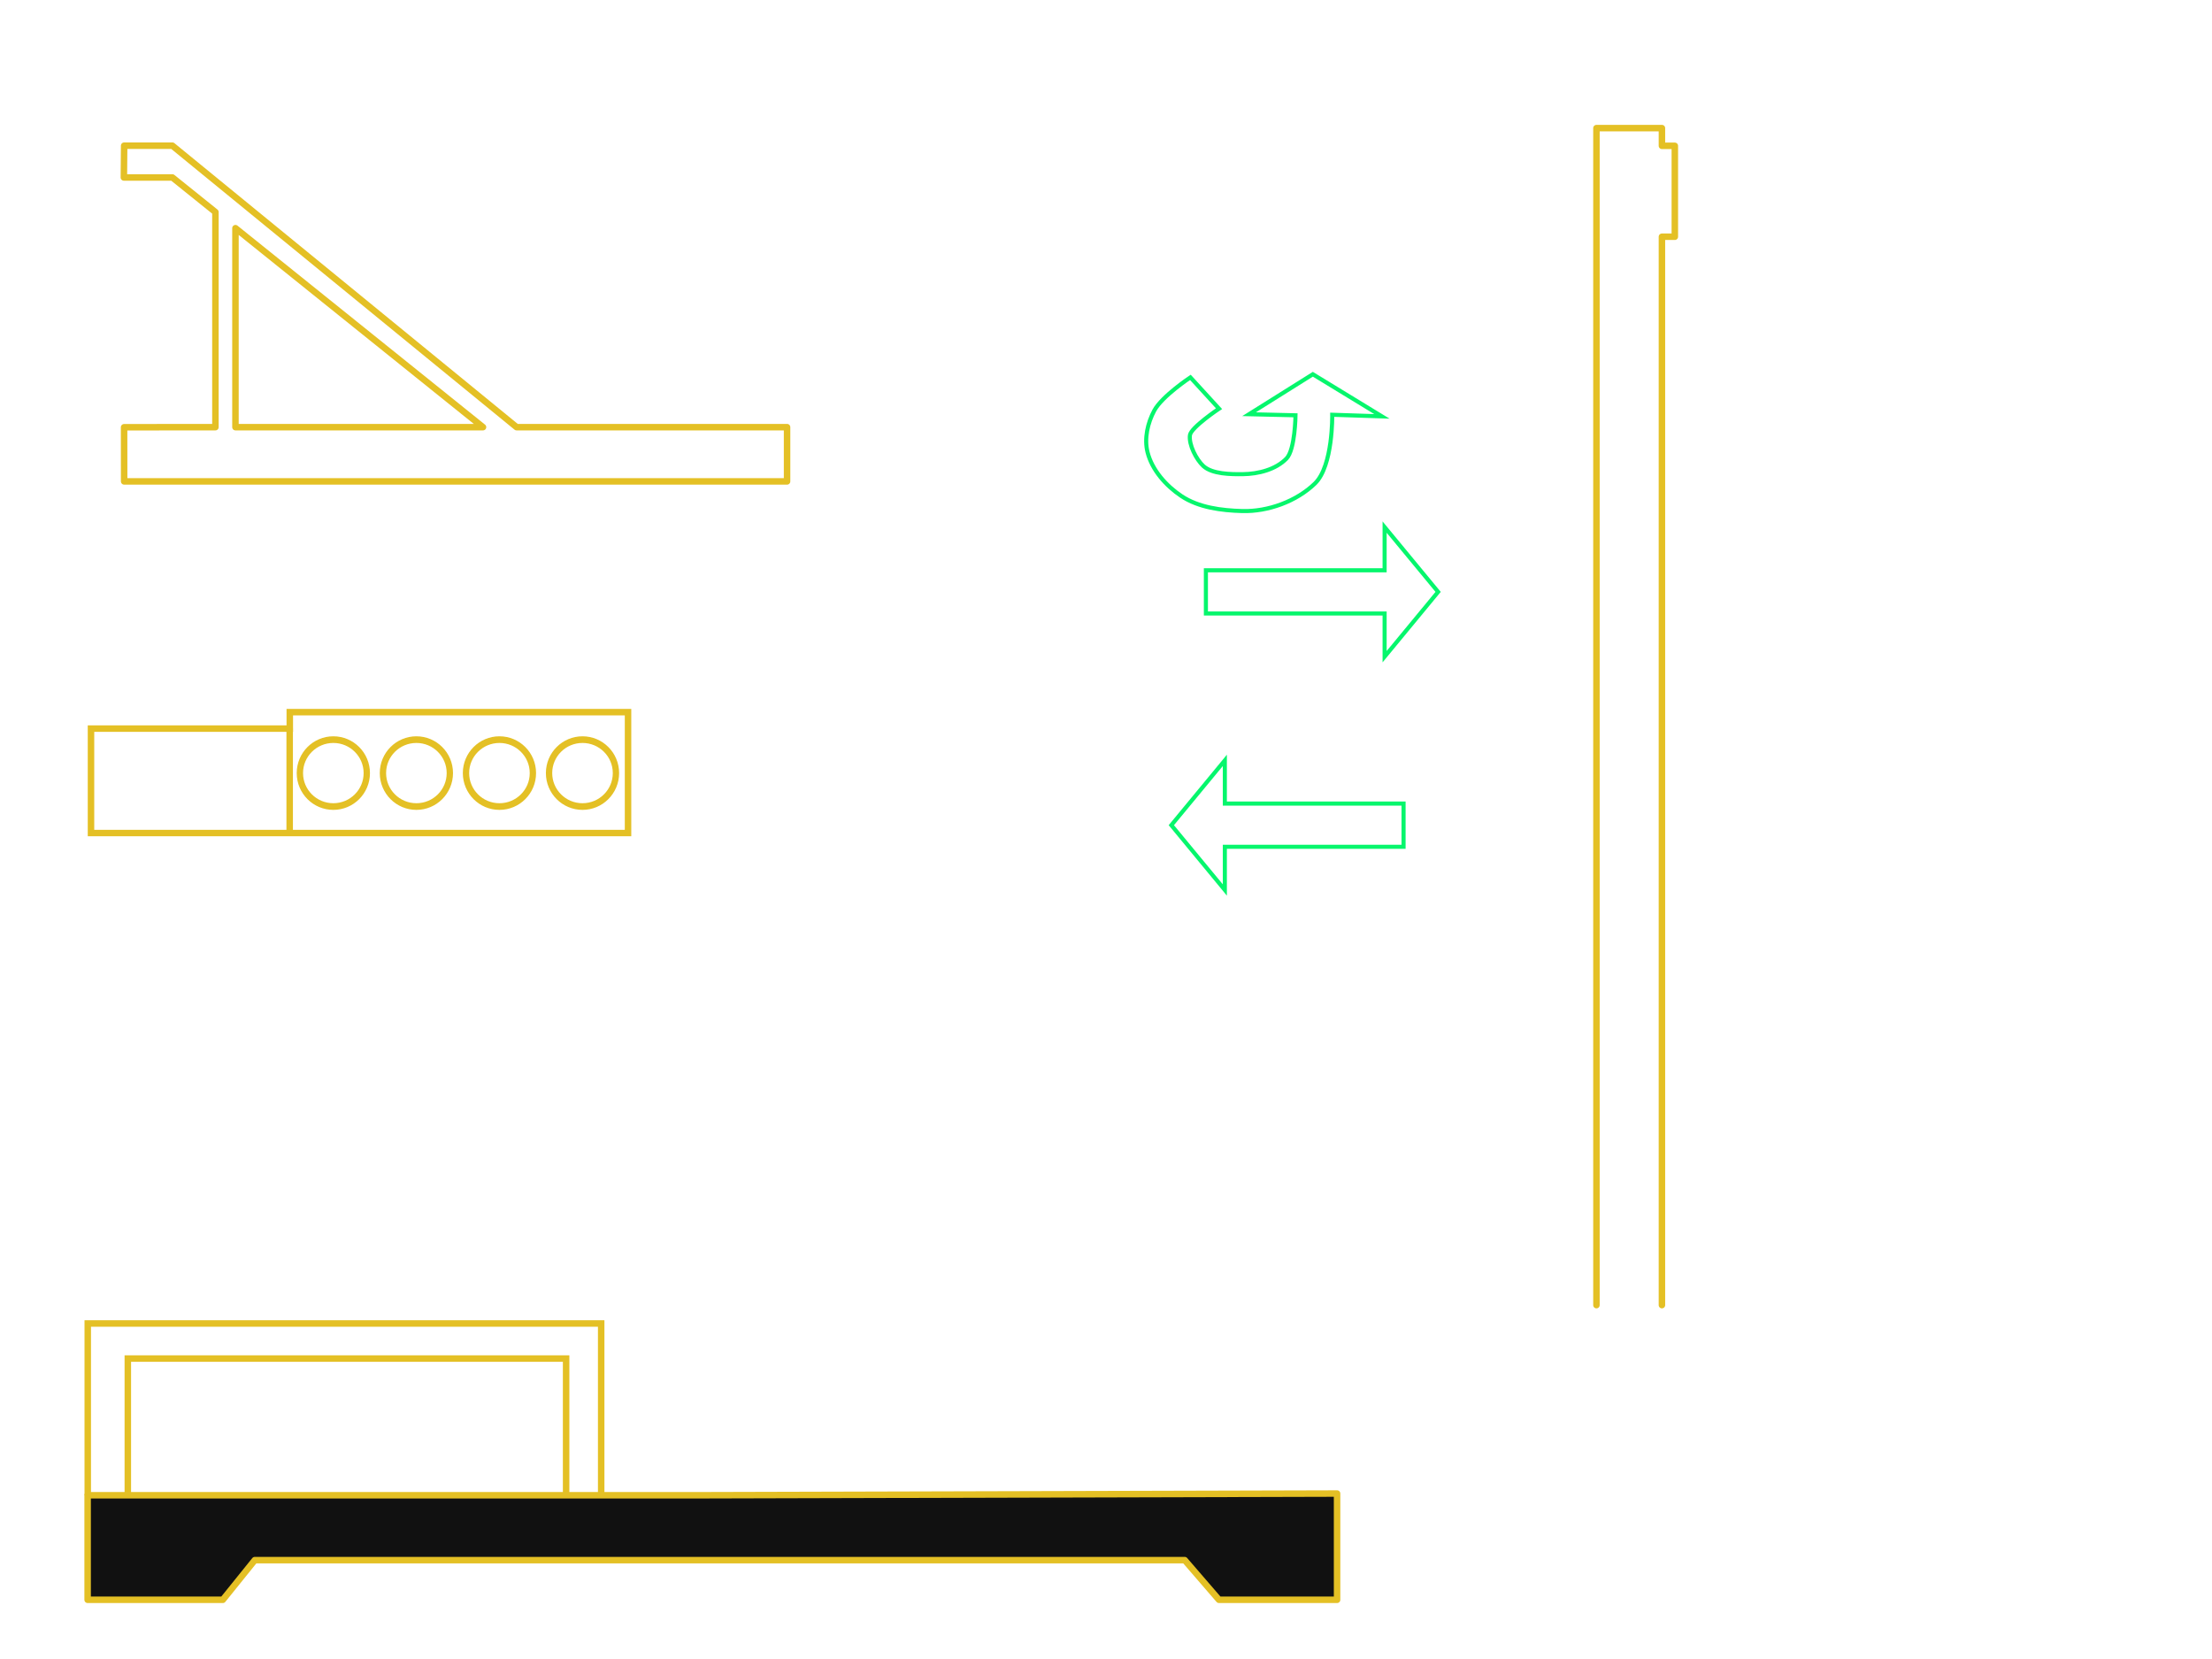 <?xml version="1.0" encoding="UTF-8" standalone="no"?>
<!-- Created with Inkscape (http://www.inkscape.org/) -->

<svg
   xmlns:dc="http://purl.org/dc/elements/1.1/"
   xmlns:cc="http://creativecommons.org/ns#"
   xmlns:rdf="http://www.w3.org/1999/02/22-rdf-syntax-ns#"
   xmlns:svg="http://www.w3.org/2000/svg"
   xmlns="http://www.w3.org/2000/svg"
   xmlns:sodipodi="http://sodipodi.sourceforge.net/DTD/sodipodi-0.dtd"
   xmlns:inkscape="http://www.inkscape.org/namespaces/inkscape"
   width="1024px"
   height="768px"
   id="svg3006"
   version="1.1"
   inkscape:version="0.48.5 r10040"
   sodipodi:docname="clapper.svg"
   inkscape:export-filename="C:\Users\Aidan\Documents\GitHub\sdwidgets2015\src\team2485\smartdashboard\extension\res\clapper.png"
   inkscape:export-xdpi="90"
   inkscape:export-ydpi="90">
  <defs
     id="defs3008">
    <marker
       inkscape:stockid="TriangleInL"
       orient="auto"
       refY="0.0"
       refX="0.0"
       id="TriangleInL"
       style="overflow:visible">
      <path
         id="path3951"
         d="M 5.77,0.0 L -2.88,5.0 L -2.88,-5.0 L 5.77,0.0 z "
         style="fill-rule:evenodd;stroke:#000000;stroke-width:1.0pt"
         transform="scale(-0.8)" />
    </marker>
    <marker
       inkscape:stockid="TriangleInM"
       orient="auto"
       refY="0.0"
       refX="0.0"
       id="TriangleInM"
       style="overflow:visible">
      <path
         id="path3954"
         d="M 5.77,0.0 L -2.88,5.0 L -2.88,-5.0 L 5.77,0.0 z "
         style="fill-rule:evenodd;stroke:#000000;stroke-width:1.0pt"
         transform="scale(-0.4)" />
    </marker>
    <marker
       inkscape:stockid="Arrow1Lstart"
       orient="auto"
       refY="0.0"
       refX="0.0"
       id="Arrow1Lstart"
       style="overflow:visible">
      <path
         id="path3818"
         d="M 0.0,0.0 L 5.0,-5.0 L -12.5,0.0 L 5.0,5.0 L 0.0,0.0 z "
         style="fill-rule:evenodd;stroke:#000000;stroke-width:1.0pt"
         transform="scale(0.8) translate(12.5,0)" />
    </marker>
    <filter
       inkscape:label="Glow"
       inkscape:menu="Shadows and Glows"
       inkscape:menu-tooltip="Glow of object's own color at the edges"
       color-interpolation-filters="sRGB"
       id="filter3866">
      <feGaussianBlur
         stdDeviation="5"
         result="result91"
         id="feGaussianBlur3868" />
      <feComposite
         in="SourceGraphic"
         operator="over"
         in2="result91"
         id="feComposite3870" />
    </filter>
    <filter
       inkscape:label="Glow"
       inkscape:menu="Shadows and Glows"
       inkscape:menu-tooltip="Glow of object's own color at the edges"
       color-interpolation-filters="sRGB"
       id="filter3872">
      <feGaussianBlur
         stdDeviation="7.2"
         result="result91"
         id="feGaussianBlur3874" />
      <feComposite
         in="SourceGraphic"
         operator="over"
         in2="result91"
         id="feComposite3876" />
    </filter>
    <filter
       inkscape:label="Glow"
       inkscape:menu="Shadows and Glows"
       inkscape:menu-tooltip="Glow of object's own color at the edges"
       color-interpolation-filters="sRGB"
       id="filter4347">
      <feGaussianBlur
         stdDeviation="5"
         result="result91"
         id="feGaussianBlur4349" />
      <feComposite
         in="SourceGraphic"
         operator="over"
         in2="result91"
         id="feComposite4351" />
    </filter>
    <filter
       inkscape:label="Glow"
       inkscape:menu="Shadows and Glows"
       inkscape:menu-tooltip="Glow of object's own color at the edges"
       color-interpolation-filters="sRGB"
       id="filter4359">
      <feGaussianBlur
         stdDeviation="5"
         result="result91"
         id="feGaussianBlur4361" />
      <feComposite
         in="SourceGraphic"
         operator="over"
         in2="result91"
         id="feComposite4363" />
    </filter>
    <filter
       inkscape:label="Glow"
       inkscape:menu="Shadows and Glows"
       inkscape:menu-tooltip="Glow of object's own color at the edges"
       color-interpolation-filters="sRGB"
       id="filter4365">
      <feGaussianBlur
         stdDeviation="5"
         result="result91"
         id="feGaussianBlur4367" />
      <feComposite
         in="SourceGraphic"
         operator="over"
         in2="result91"
         id="feComposite4369" />
    </filter>
    <filter
       inkscape:label="Glow"
       inkscape:menu="Shadows and Glows"
       inkscape:menu-tooltip="Glow of object's own color at the edges"
       color-interpolation-filters="sRGB"
       id="filter4371">
      <feGaussianBlur
         stdDeviation="5"
         result="result91"
         id="feGaussianBlur4373" />
      <feComposite
         in="SourceGraphic"
         operator="over"
         in2="result91"
         id="feComposite4375" />
    </filter>
    <filter
       inkscape:label="Glow"
       inkscape:menu="Shadows and Glows"
       inkscape:menu-tooltip="Glow of object's own color at the edges"
       color-interpolation-filters="sRGB"
       id="filter4353">
      <feGaussianBlur
         stdDeviation="5"
         result="result91"
         id="feGaussianBlur4355" />
      <feComposite
         in="SourceGraphic"
         operator="over"
         in2="result91"
         id="feComposite4357" />
    </filter>
    <filter
       inkscape:label="Glow"
       inkscape:menu="Shadows and Glows"
       inkscape:menu-tooltip="Glow of object's own color at the edges"
       color-interpolation-filters="sRGB"
       id="filter3790">
      <feGaussianBlur
         stdDeviation="5"
         result="result91"
         id="feGaussianBlur3792" />
      <feComposite
         in="SourceGraphic"
         operator="over"
         in2="result91"
         id="feComposite3794" />
    </filter>
    <filter
       inkscape:label="Glow"
       inkscape:menu="Shadows and Glows"
       inkscape:menu-tooltip="Glow of object's own color at the edges"
       color-interpolation-filters="sRGB"
       id="filter3817">
      <feGaussianBlur
         stdDeviation="1.806"
         result="result91"
         id="feGaussianBlur3819" />
      <feComposite
         in="SourceGraphic"
         operator="over"
         in2="result91"
         id="feComposite3821" />
    </filter>
    <filter
       inkscape:label="Glow"
       inkscape:menu="Shadows and Glows"
       inkscape:menu-tooltip="Glow of object's own color at the edges"
       color-interpolation-filters="sRGB"
       id="filter3790-3">
      <feGaussianBlur
         stdDeviation="5"
         result="result91"
         id="feGaussianBlur3792-9" />
      <feComposite
         in="SourceGraphic"
         operator="over"
         in2="result91"
         id="feComposite3794-1" />
    </filter>
    <filter
       inkscape:label="Glow"
       inkscape:menu="Shadows and Glows"
       inkscape:menu-tooltip="Glow of object's own color at the edges"
       color-interpolation-filters="sRGB"
       id="filter3790-4">
      <feGaussianBlur
         stdDeviation="1.8"
         result="result91"
         id="feGaussianBlur3792-95" />
      <feComposite
         in="SourceGraphic"
         operator="over"
         in2="result91"
         id="feComposite3794-3" />
    </filter>
    <filter
       id="filter3842"
       inkscape:label="Glow"
       inkscape:menu="Shadows and Glows"
       inkscape:menu-tooltip="Glow of object's own color at the edges"
       color-interpolation-filters="sRGB">
      <feGaussianBlur
         id="feGaussianBlur3844"
         stdDeviation="1.6"
         result="result91" />
      <feComposite
         id="feComposite3846"
         in2="result91"
         in="SourceGraphic"
         operator="over" />
    </filter>
    <filter
       inkscape:label="Glow"
       inkscape:menu="Shadows and Glows"
       inkscape:menu-tooltip="Glow of object's own color at the edges"
       color-interpolation-filters="sRGB"
       id="filter3790-4-3">
      <feGaussianBlur
         stdDeviation="1.8"
         result="result91"
         id="feGaussianBlur3792-95-1" />
      <feComposite
         in="SourceGraphic"
         operator="over"
         in2="result91"
         id="feComposite3794-3-9" />
    </filter>
    <filter
       inkscape:label="Glow"
       inkscape:menu="Shadows and Glows"
       inkscape:menu-tooltip="Glow of object's own color at the edges"
       color-interpolation-filters="sRGB"
       id="filter3790-4-3-9">
      <feGaussianBlur
         stdDeviation="1.8"
         result="result91"
         id="feGaussianBlur3792-95-1-5" />
      <feComposite
         in="SourceGraphic"
         operator="over"
         in2="result91"
         id="feComposite3794-3-9-1" />
    </filter>
  </defs>
  <sodipodi:namedview
     id="base"
     pagecolor="#ffffff"
     bordercolor="#666666"
     borderopacity="1.0"
     inkscape:pageopacity="0.0"
     inkscape:pageshadow="2"
     inkscape:zoom="0.50000001"
     inkscape:cx="722.72354"
     inkscape:cy="443.37279"
     inkscape:current-layer="layer1"
     inkscape:document-units="px"
     showgrid="false"
     inkscape:window-width="1366"
     inkscape:window-height="745"
     inkscape:window-x="1672"
     inkscape:window-y="274"
     inkscape:window-maximized="1"
     showguides="true"
     inkscape:guide-bbox="true" />
  <g
     id="layer1"
     inkscape:label="Layer 1"
     inkscape:groupmode="layer">
    <path
       style="fill:#111111;fill-opacity:1;stroke:#e4c025;stroke-width:1.89;stroke-linecap:round;stroke-linejoin:round;stroke-miterlimit:4;stroke-opacity:0;stroke-dasharray:none"
       d="m 319.633,691.214 298.728,-0.8 0,49.173 -54.656,0 -15.857,-18.363 -250.122,0 -180.226,0 -14.792,18.363 -62.57,0 0,-48.372 249.187,0 z"
       id="path3020-5"
       inkscape:connector-curvature="0"
       sodipodi:nodetypes="cccccccccccc"
       inkscape:export-filename="C:\Users\Aidan\Documents\GitHub\sdwidgets2015\src\team2485\smartdashboard\extension\res\base.png"
       inkscape:export-xdpi="90"
       inkscape:export-ydpi="90" />
    <path
       style="fill:#000000;fill-opacity:0;stroke:#e4c025;stroke-width:11.872;stroke-linecap:round;stroke-linejoin:round;stroke-miterlimit:4;stroke-opacity:1;stroke-dasharray:none;stroke-dashoffset:0;filter:url(#filter3872)"
       d="m -62.053,644.617 1212.981,0 0,-99.247 -494.92,0 -629.807,-515.03 -88.254,0 -0.505,58.177 88.759,0 78.743,63.295 8.9e-4,393.558 c -55.699,-0.061 -111.397,0.06 -167.095,0.163 z m 203.654,-463.339 452.956,364.092 -452.957,0 z"
       id="path3022-4"
       inkscape:connector-curvature="0"
       sodipodi:nodetypes="cccccccccccccccc"
       transform="matrix(0.253,0,0,0.253,73.171,59.763)"
       inkscape:export-xdpi="180"
       inkscape:export-ydpi="180"
       inkscape:export-filename="C:\Users\Aidan\Documents\GitHub\sdwidgets2015\src\team2485\smartdashboard\extension\res\clapper.png" />
    <g
       id="g4978"
       transform="matrix(0.314,0,0,0.314,-24.425,320.952)"
       inkscape:export-filename="C:\Users\Aidan\Documents\GitHub\sdwidgets2015\src\team2485\smartdashboard\extension\res\containerArm.png"
       inkscape:export-xdpi="180"
       inkscape:export-ydpi="180"
       style="stroke-width:9.559;stroke-miterlimit:4;stroke-dasharray:none">
      <g
         style="filter:url(#filter4353);stroke-width:6.245;stroke-miterlimit:4;stroke-dasharray:none"
         id="g2991"
         transform="matrix(1.531,0,0,1.531,98.215,-272.214)">
        <path
           style="fill:none;stroke:#e4c025;stroke-width:6.245;stroke-linecap:butt;stroke-linejoin:miter;stroke-miterlimit:4;stroke-opacity:1;stroke-dasharray:none"
           d="m 74.286,215.219 0,97.143 517.143,0 0,-116.4 -325.714,0 0,15.814 -191.429,0 z"
           id="path2987"
           inkscape:connector-curvature="0"
           sodipodi:nodetypes="cccccccc" />
        <path
           style="fill:none;stroke:#e4c025;stroke-width:6.245;stroke-linecap:butt;stroke-linejoin:miter;stroke-miterlimit:4;stroke-opacity:1;stroke-dasharray:none"
           d="m 265.607,211.789 0,101.015"
           id="path2989"
           inkscape:connector-curvature="0" />
      </g>
      <path
         transform="matrix(1.381,0,0,1.454,115.467,-235.294)"
         d="m 364.286,242.719 c 0,18.738 -15.99,33.929 -35.714,33.929 -19.724,0 -35.714,-15.19 -35.714,-33.929 0,-18.738 15.99,-33.929 35.714,-33.929 19.724,0 35.714,15.19 35.714,33.929 z"
         sodipodi:ry="33.92857"
         sodipodi:rx="35.714287"
         sodipodi:cy="242.71933"
         sodipodi:cx="328.57144"
         id="path2995"
         style="fill:#000000;fill-opacity:0;stroke:#e4c025;stroke-width:6.747;stroke-linecap:round;stroke-linejoin:round;stroke-miterlimit:4;stroke-opacity:1;stroke-dasharray:none;stroke-dashoffset:0;filter:url(#filter4371)"
         sodipodi:type="arc" />
      <path
         transform="matrix(1.381,0,0,1.454,237.914,-235.294)"
         d="m 364.286,242.719 c 0,18.738 -15.99,33.929 -35.714,33.929 -19.724,0 -35.714,-15.19 -35.714,-33.929 0,-18.738 15.99,-33.929 35.714,-33.929 19.724,0 35.714,15.19 35.714,33.929 z"
         sodipodi:ry="33.92857"
         sodipodi:rx="35.714287"
         sodipodi:cy="242.71933"
         sodipodi:cx="328.57144"
         id="path2995-1"
         style="fill:#000000;fill-opacity:0;stroke:#e4c025;stroke-width:6.747;stroke-linecap:round;stroke-linejoin:round;stroke-miterlimit:4;stroke-opacity:1;stroke-dasharray:none;stroke-dashoffset:0;filter:url(#filter4365)"
         sodipodi:type="arc" />
      <path
         transform="matrix(1.381,0,0,1.454,360.361,-235.294)"
         d="m 364.286,242.719 c 0,18.738 -15.99,33.929 -35.714,33.929 -19.724,0 -35.714,-15.19 -35.714,-33.929 0,-18.738 15.99,-33.929 35.714,-33.929 19.724,0 35.714,15.19 35.714,33.929 z"
         sodipodi:ry="33.92857"
         sodipodi:rx="35.714287"
         sodipodi:cy="242.71933"
         sodipodi:cx="328.57144"
         id="path2995-1-7"
         style="fill:#000000;fill-opacity:0;stroke:#e4c025;stroke-width:6.747;stroke-linecap:round;stroke-linejoin:round;stroke-miterlimit:4;stroke-opacity:1;stroke-dasharray:none;stroke-dashoffset:0;filter:url(#filter4359)"
         sodipodi:type="arc" />
      <path
         transform="matrix(1.381,0,0,1.454,482.809,-235.294)"
         d="m 364.286,242.719 c 0,18.738 -15.99,33.929 -35.714,33.929 -19.724,0 -35.714,-15.19 -35.714,-33.929 0,-18.738 15.99,-33.929 35.714,-33.929 19.724,0 35.714,15.19 35.714,33.929 z"
         sodipodi:ry="33.92857"
         sodipodi:rx="35.714287"
         sodipodi:cy="242.71933"
         sodipodi:cx="328.57144"
         id="path2995-1-7-4"
         style="fill:#000000;fill-opacity:0;stroke:#e4c025;stroke-width:6.747;stroke-linecap:round;stroke-linejoin:round;stroke-miterlimit:4;stroke-opacity:1;stroke-dasharray:none;stroke-dashoffset:0;filter:url(#filter4347)"
         sodipodi:type="arc" />
    </g>
    <path
       style="fill:#000000;stroke:#e4c025;stroke-width:6.915;stroke-linecap:round;stroke-linejoin:round;stroke-miterlimit:4;stroke-opacity:1;stroke-dasharray:none;fill-opacity:0;filter:url(#filter3790-4)"
       d="m 384.757,798.624 688.534,-1.845 0,113.337 -125.975,0 -36.549,-42.325 -576.502,0 -415.4,0 -34.093,42.325 -144.216,0 0,-111.492 574.348,0 z"
       id="path3020"
       inkscape:connector-curvature="0"
       sodipodi:nodetypes="cccccccccccc"
       transform="matrix(0.434,0,0,0.434,153.166,345.604)"
       inkscape:export-filename="C:\Users\Aidan\Documents\GitHub\sdwidgets2015\src\team2485\smartdashboard\extension\res\base.png"
       inkscape:export-xdpi="90"
       inkscape:export-ydpi="90" />
    <path
       style="fill:none;stroke:#e4c025;stroke-width:3;stroke-linecap:butt;stroke-linejoin:miter;stroke-miterlimit:4;stroke-opacity:1;stroke-dasharray:none;filter:url(#filter3817)"
       d="m 262.072,691.985 0,-63.069 -202.9,0 0,63.29 m -18.551,0 0,-79.522 237.683,0 0,79.301"
       id="path3815"
       inkscape:connector-curvature="0"
       sodipodi:nodetypes="cccccccc"
       inkscape:export-filename="C:\Users\Aidan\Documents\GitHub\sdwidgets2015\src\team2485\smartdashboard\extension\res\base.png"
       inkscape:export-xdpi="90"
       inkscape:export-ydpi="90" />
    <path
       style="fill:none;stroke:#e4c025;stroke-width:6.915;stroke-linecap:round;stroke-linejoin:round;stroke-miterlimit:4;stroke-opacity:1;stroke-dasharray:none;filter:url(#filter3790-3)"
       d="m 314.903,798.624 0,-1255.466 69.854,0 0,18.9 13.767,0 0,96.967 -13.767,0 0,1139.599"
       id="path3020-4"
       inkscape:connector-curvature="0"
       sodipodi:nodetypes="cccccccc"
       transform="matrix(0.434,0,0,0.434,602.373,257.574)"
       inkscape:export-filename="C:\Users\Aidan\Documents\GitHub\sdwidgets2015\src\team2485\smartdashboard\extension\res\strongBack.png"
       inkscape:export-xdpi="180"
       inkscape:export-ydpi="180" />
    <path
       style="fill:none;stroke:#00f669;stroke-width:1.89;stroke-linecap:butt;stroke-linejoin:miter;stroke-miterlimit:4;stroke-opacity:0.974;stroke-dasharray:none;filter:url(#filter3790-4)"
       d="m 567.016,372 82.732,0 0,20 -82.731,0 0,20 -24.776,-30 24.776,-30 z"
       id="path4172"
       inkscape:connector-curvature="0"
       sodipodi:nodetypes="cccccccc" />
    <path
       style="fill:none;stroke:#00f669;stroke-width:1.89;stroke-linecap:butt;stroke-linejoin:miter;stroke-miterlimit:4;stroke-opacity:0.974;stroke-dasharray:none;filter:url(#filter3790-4-3)"
       d="m 500.022,267 82.732,0 0,20 -82.731,0 0,20 -24.776,-30 24.776,-30 z"
       id="path4172-0"
       inkscape:connector-curvature="0"
       sodipodi:nodetypes="cccccccc"
       transform="matrix(-1,0,0,-1,1141,551)" />
    <path
       style="fill:none;stroke:#00f669;stroke-width:1.89;stroke-linecap:butt;stroke-linejoin:miter;stroke-miterlimit:4;stroke-opacity:0.974;stroke-dasharray:none;filter:url(#filter3790-4-3-9)"
       d="m 515.272,251 c 0,0 -0.431,-23.636 7.987,-31.812 8.51,-8.266 21.759,-13.1 33.618,-12.771 9.644,0.268 20.217,1.594 28.24,6.952 7.108,4.748 13.567,12.018 15.661,20.305 1.597,6.323 -0.058,13.57 -3.156,19.308 -3.588,6.644 -16.689,15.317 -16.689,15.317 l -13.256,-14.485 c 0,0 12.96,-8.675 13.46,-12.237 0.617,-4.397 -2.928,-11.324 -6.206,-14.32 -4.122,-3.767 -12.722,-3.834 -18.306,-3.765 -7.148,0.089 -15.203,2.117 -20.186,7.243 -4.012,4.127 -4.167,20.014 -4.167,20.014 l 21.5,0.5 -29.526,18.5 -31.974,-19.5 z"
       id="path4172-0-3"
       inkscape:connector-curvature="0"
       sodipodi:nodetypes="csssssccssssccccc"
       transform="matrix(-1,0,0,-1,1132,443)" />
  </g>
</svg>
